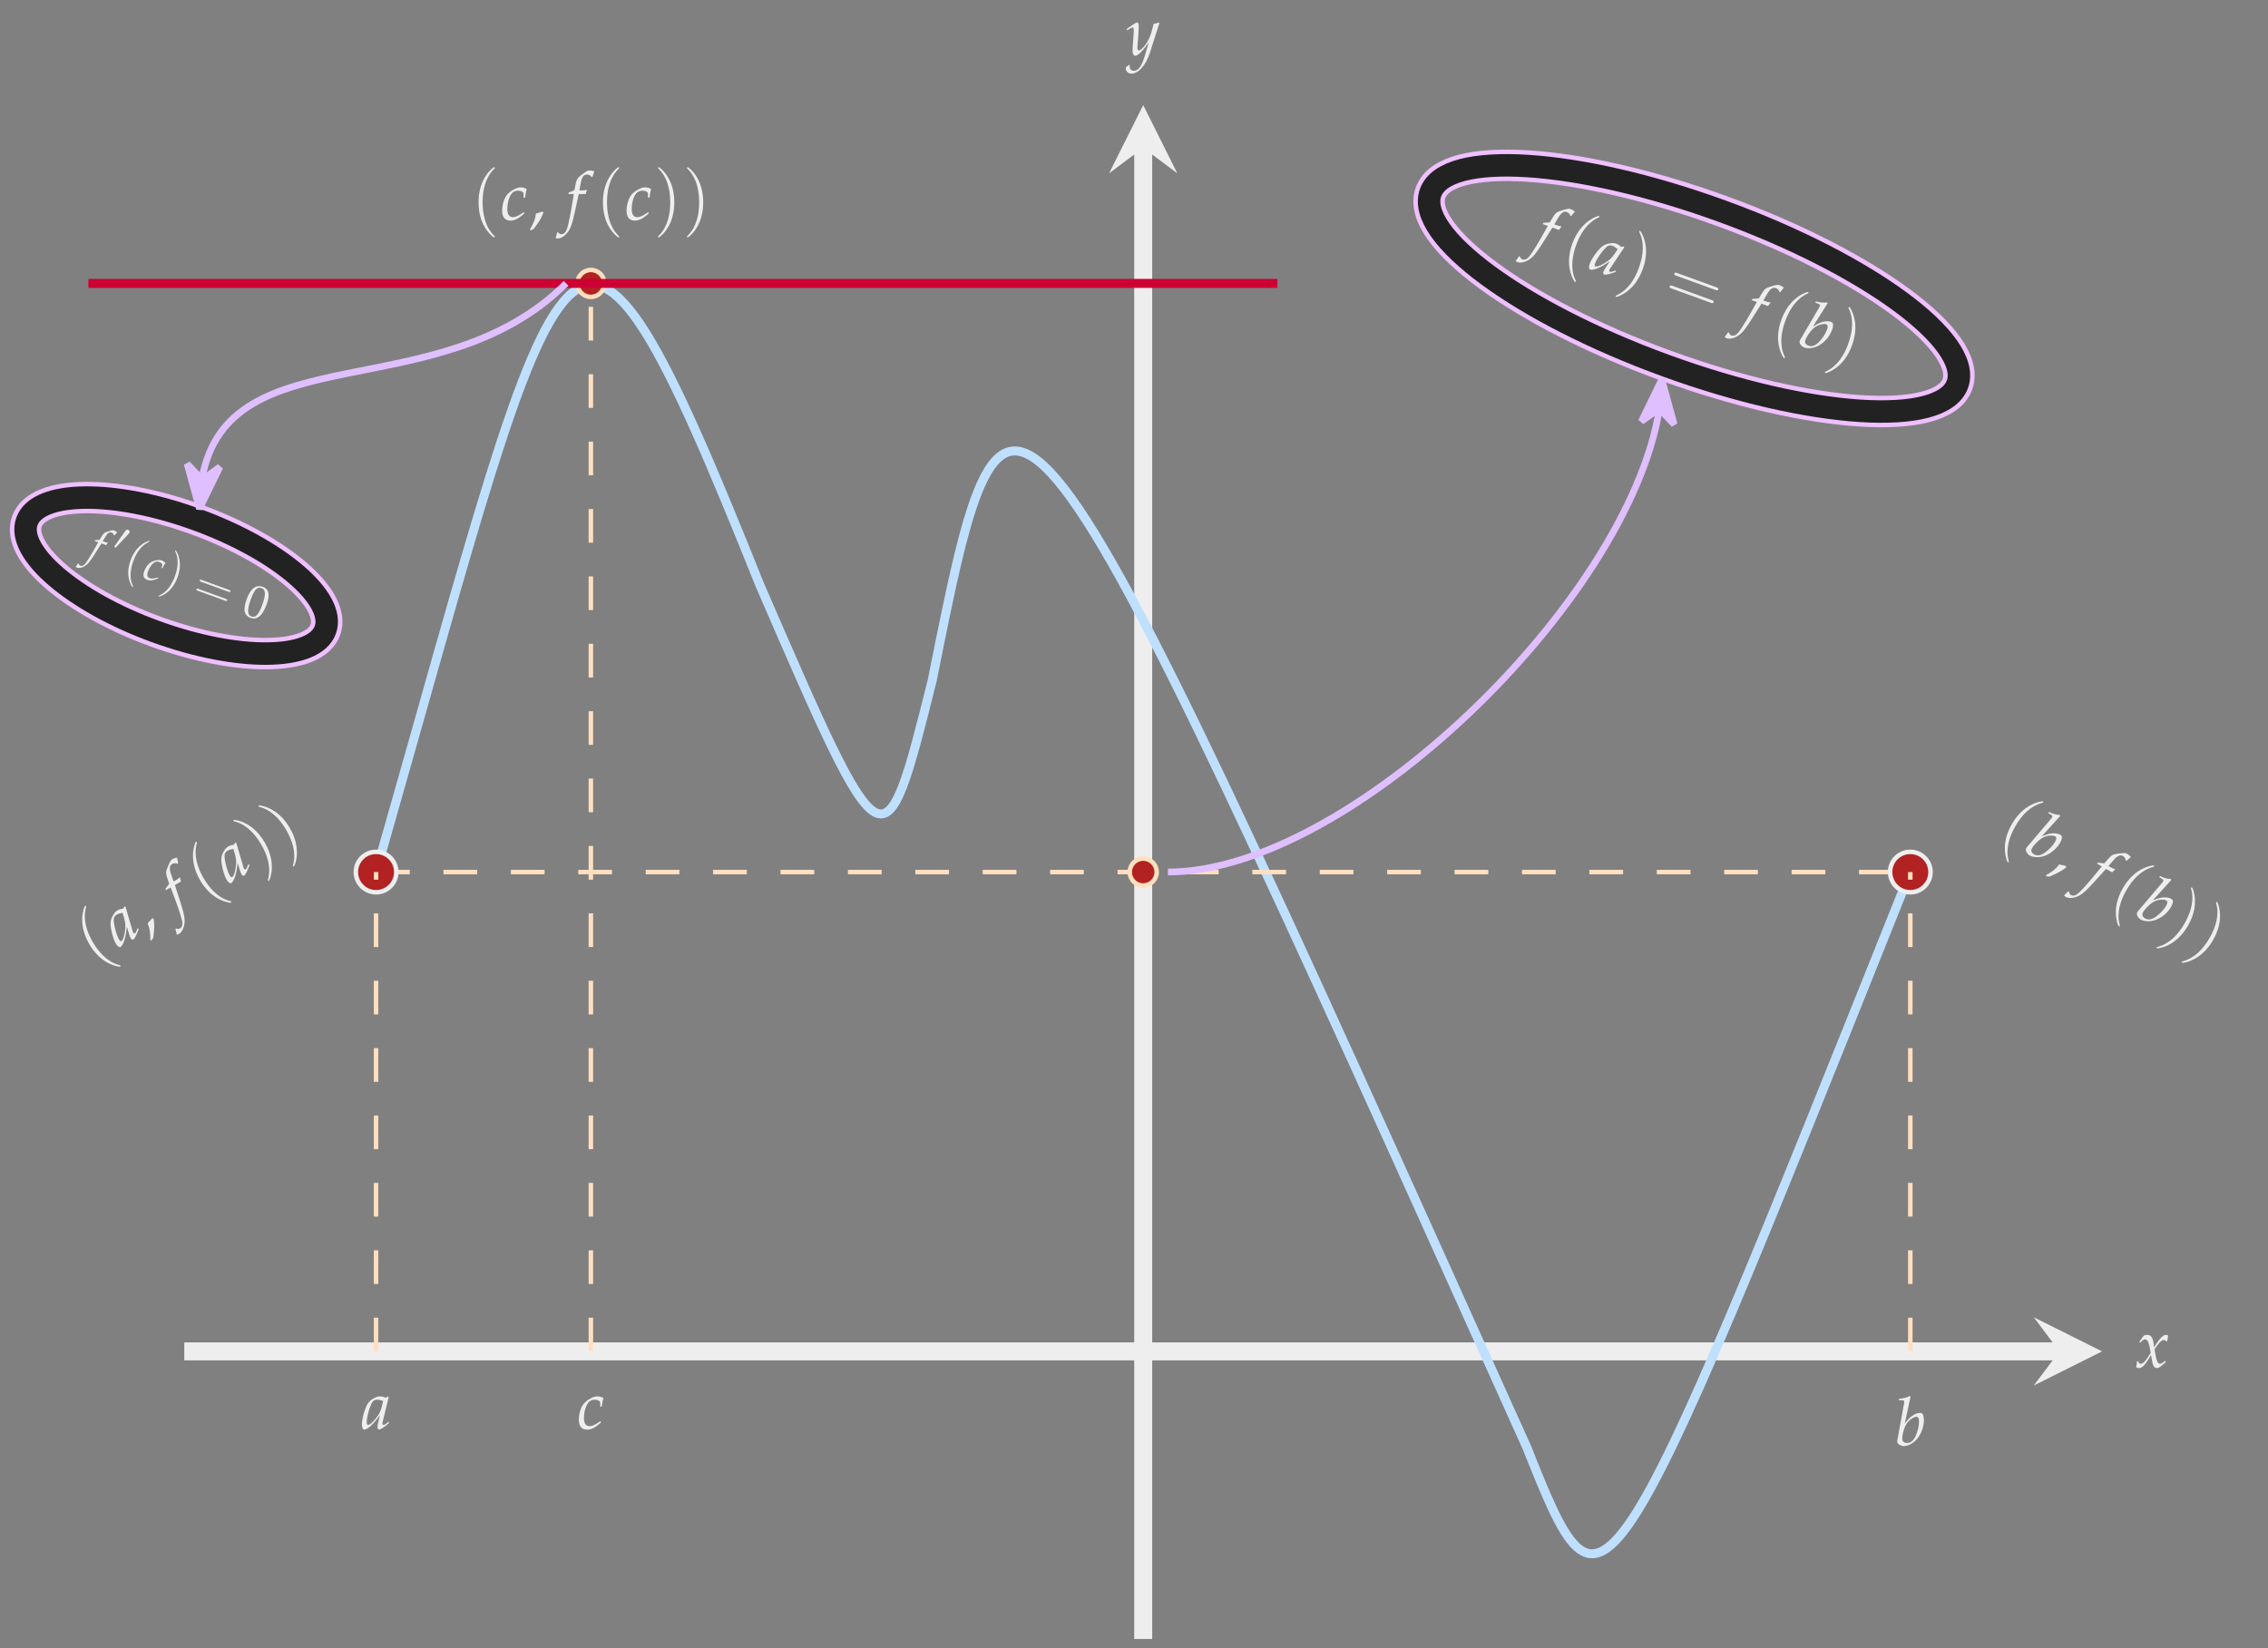 <?xml version='1.0' encoding='UTF-8'?>
<!-- This file was generated by dvisvgm 3.2.2 -->
<svg version='1.1' xmlns='http://www.w3.org/2000/svg' xmlns:xlink='http://www.w3.org/1999/xlink' width='201.14pt' height='146.186pt' viewBox='0 -146.186 201.14 146.186'>
<rect x="0" y="-146.186" width="201.14" height="146.186" fill="#808080" stroke="none"/>
<g id='page1'>
<g transform='matrix(1 0 0 -1 0 0)'>
<path d='M16.344 26.309H182.641' stroke='#eee' fill='none' stroke-width='1.594' stroke-miterlimit='10'/>
<path d='M186.425 26.309L180.367 29.336L182.64 26.309L180.367 23.281' fill='#eee'/>
<path d='M189.517 25.418C189.517 25.299 189.504 25.221 189.469 25.029C189.457 24.958 189.451 24.94 189.445 24.898C189.534 24.85 189.63 24.826 189.702 24.826C189.899 24.826 190.132 24.999 190.318 25.281L190.772 25.98L190.838 25.568C190.916 25.059 191.053 24.826 191.268 24.826C191.4 24.826 191.591 24.928 191.783 25.101L192.075 25.364L192.022 25.478C191.806 25.299 191.657 25.209 191.561 25.209C191.472 25.209 191.394 25.269 191.334 25.388C191.28 25.502 191.214 25.723 191.184 25.896L191.077 26.5L191.286 26.793C191.567 27.182 191.728 27.319 191.914 27.319C192.01 27.319 192.081 27.271 192.111 27.182L192.195 27.206L192.285 27.714C192.213 27.756 192.159 27.774 192.105 27.774C191.866 27.774 191.627 27.559 191.256 27.009L191.035 26.679L190.999 26.967C190.928 27.559 190.766 27.774 190.413 27.774C190.258 27.774 190.126 27.726 190.073 27.648L189.726 27.152L189.828 27.092C190.007 27.295 190.126 27.379 190.24 27.379C190.437 27.379 190.569 27.134 190.67 26.548L190.736 26.177L190.497 25.807C190.24 25.406 190.037 25.215 189.869 25.215C189.78 25.215 189.714 25.239 189.702 25.269L189.636 25.436L189.517 25.418Z' fill='#eee'/>
<path d='M101.387 .797V133.078' stroke='#eee' fill='none' stroke-width='1.594' stroke-miterlimit='10'/>
<path d='M101.387 136.863L98.355 130.805L101.387 133.078L104.414 130.805' fill='#eee'/>
<path d='M99.849 140.227C99.843 140.185 99.843 140.149 99.843 140.119C99.843 139.862 100.064 139.653 100.333 139.653C100.967 139.653 101.625 140.394 101.978 141.5L102.82 144.131L102.755 144.185C102.581 144.119 102.444 144.083 102.312 144.071L102.103 143.282C102.031 143.001 101.822 142.565 101.625 142.271C101.416 141.967 101.123 141.704 100.991 141.704C100.919 141.704 100.865 141.841 100.872 141.991L100.878 142.068L100.967 143.228C100.979 143.413 100.991 143.641 100.991 143.808C100.991 144.077 100.949 144.185 100.848 144.185C100.77 144.185 100.686 144.143 100.399 143.946L99.909 143.611L99.975 143.503L100.273 143.682L100.298 143.701C100.357 143.736 100.399 143.754 100.423 143.754C100.507 143.754 100.555 143.641 100.555 143.443C100.555 143.437 100.555 143.401 100.548 143.354L100.447 141.901L100.441 141.662C100.441 141.411 100.548 141.237 100.698 141.237C100.919 141.237 101.422 141.746 101.87 142.421L101.577 141.399C101.272 140.341 100.973 139.904 100.555 139.904C100.345 139.904 100.184 140.066 100.184 140.275C100.184 140.305 100.19 140.352 100.196 140.406L100.136 140.43L99.849 140.227Z' fill='#eee'/>
<path d='M33.352 68.828C50.359 128.359 50.359 136.863 67.367 94.344C78.422 68.828 78.422 68.828 82.676 85.836C89.481 119.856 89.481 119.856 135.402 17.805C142.203 .797 142.203 .797 169.418 68.828' stroke='#bfdfff' fill='none' stroke-width='.797' stroke-miterlimit='10'/>
<path d='M33.352 68.828H169.418' stroke='#ffdfbf' fill='none' stroke-width='.399' stroke-miterlimit='10' stroke-dasharray='2.989 2.989'/>
<path d='M35.145 68.828C35.145 69.82 34.344 70.621 33.352 70.621C32.363 70.621 31.559 69.82 31.559 68.828C31.559 67.84 32.363 67.035 33.352 67.035C34.344 67.035 35.145 67.84 35.145 68.828Z' fill='#b22222'/>
<path d='M35.145 68.828C35.145 69.82 34.344 70.621 33.352 70.621C32.363 70.621 31.559 69.82 31.559 68.828C31.559 67.84 32.363 67.035 33.352 67.035C34.344 67.035 35.145 67.84 35.145 68.828Z' stroke='#eee' fill='none' stroke-width='.399' stroke-miterlimit='10'/>
<path d='M10.689 60.528C10.68 60.544 10.673 60.555 10.529 60.594C9.462 60.884 8.701 61.804 8.224 62.629C7.682 63.568 7.345 64.625 7.62 65.682C7.652 65.787 7.646 65.798 7.637 65.815C7.615 65.852 7.584 65.856 7.552 65.837C7.498 65.806 7.224 65.159 7.301 64.29C7.369 63.538 7.65 62.902 7.911 62.449C8.154 62.028 8.591 61.409 9.239 60.971C9.946 60.494 10.613 60.412 10.667 60.442C10.699 60.461 10.711 60.49 10.689 60.528Z' fill='#eee'/>
<path d='M11.125 65.764L11.046 65.781L10.929 65.589C10.672 65.544 10.572 65.514 10.432 65.433C10.287 65.349 10.199 65.264 10.098 65.116C9.869 64.77 9.788 64.516 9.805 64.188C9.843 63.595 10.042 62.881 10.275 62.477C10.406 62.249 10.586 62.118 10.684 62.175C10.798 62.241 10.929 62.468 11.024 62.758C11.128 63.08 11.195 63.43 11.248 63.985L11.477 63.241C11.507 63.141 11.551 63.042 11.598 62.959C11.664 62.845 11.75 62.804 11.827 62.849C11.947 62.918 12.081 63.175 12.302 63.772L12.203 63.86C12.187 63.816 12.178 63.797 12.169 63.764C12.084 63.529 12.033 63.438 11.956 63.393C11.909 63.366 11.851 63.394 11.809 63.467C11.794 63.493 11.785 63.508 11.781 63.527L11.125 65.764ZM10.868 65.215C11.08 64.585 11.138 64.259 11.117 63.888C11.073 63.283 10.931 62.801 10.765 62.705C10.703 62.669 10.633 62.718 10.552 62.858C10.361 63.19 10.156 63.879 10.098 64.398C10.058 64.754 10.123 64.916 10.372 65.06C10.491 65.128 10.596 65.162 10.868 65.215Z' fill='#eee'/>
<path d='M13.506 64.73C13.394 64.602 13.318 64.517 13.088 64.281C13.279 63.867 13.344 63.456 13.331 62.785L13.437 62.77L13.592 62.991C13.697 63.777 13.706 64.216 13.621 64.699L13.506 64.73Z' fill='#eee'/>
<path d='M16.048 67.992C16.012 68.102 15.98 68.242 15.969 68.333L15.927 68.357L15.897 68.326C15.79 68.223 15.736 68.185 15.483 68.039L15.4 67.991L15.174 68.633C15 69.126 15.031 69.407 15.269 69.544C15.424 69.634 15.609 69.637 15.758 69.558L15.798 69.608C15.776 69.706 15.736 69.896 15.717 70.024L15.698 70.117C15.595 70.105 15.416 70.043 15.297 69.975C15.24 69.942 15.166 69.878 15.136 69.834C15.046 69.705 14.803 69.144 14.756 68.951C14.707 68.771 14.735 68.58 14.848 68.252L15.007 67.798C14.854 67.572 14.775 67.471 14.672 67.35L14.712 67.221L15.131 67.463L15.252 67.146C15.68 66.047 16.045 64.973 16.137 64.55C16.22 64.191 16.157 63.941 15.971 63.833C15.851 63.764 15.774 63.767 15.615 63.827L15.554 63.765C15.602 63.634 15.674 63.344 15.675 63.282C15.736 63.283 15.823 63.312 15.88 63.345C16.092 63.468 16.279 63.79 16.34 64.15C16.441 64.705 16.346 65.133 15.674 67.169C15.654 67.24 15.582 67.46 15.51 67.681L16.048 67.992Z' fill='#eee'/>
<path d='M20.513 66.2C20.504 66.216 20.498 66.227 20.353 66.266C19.286 66.556 18.525 67.476 18.048 68.301C17.506 69.24 17.17 70.297 17.444 71.354C17.476 71.459 17.471 71.47 17.461 71.487C17.439 71.524 17.408 71.528 17.376 71.509C17.322 71.478 17.048 70.831 17.126 69.962C17.193 69.21 17.474 68.574 17.736 68.121C17.979 67.7 18.415 67.081 19.063 66.643C19.77 66.166 20.437 66.084 20.491 66.114C20.523 66.133 20.535 66.162 20.513 66.2Z' fill='#eee'/>
<path d='M20.949 71.436L20.87 71.453L20.753 71.261C20.496 71.216 20.396 71.186 20.256 71.105C20.111 71.021 20.023 70.936 19.922 70.788C19.694 70.442 19.612 70.188 19.63 69.86C19.668 69.267 19.866 68.553 20.099 68.149C20.23 67.921 20.41 67.79 20.508 67.847C20.622 67.913 20.753 68.14 20.848 68.43C20.952 68.752 21.02 69.102 21.072 69.657L21.301 68.913C21.331 68.813 21.375 68.714 21.423 68.631C21.489 68.517 21.574 68.476 21.652 68.521C21.771 68.59 21.905 68.847 22.127 69.444L22.028 69.532C22.012 69.488 22.002 69.469 21.993 69.436C21.908 69.201 21.858 69.11 21.78 69.065C21.733 69.038 21.675 69.066 21.634 69.139C21.619 69.165 21.61 69.18 21.605 69.199L20.949 71.436ZM20.693 70.887C20.905 70.257 20.962 69.931 20.941 69.56C20.897 68.955 20.755 68.473 20.589 68.377C20.527 68.341 20.457 68.39 20.376 68.53C20.185 68.862 19.98 69.551 19.922 70.07C19.882 70.426 19.947 70.588 20.196 70.732C20.315 70.8 20.42 70.834 20.693 70.887Z' fill='#eee'/>
<path d='M23.486 71.441C23.244 71.861 22.807 72.48 22.159 72.919C21.452 73.395 20.785 73.478 20.732 73.447C20.699 73.428 20.69 73.394 20.709 73.362C20.718 73.345 20.724 73.334 20.883 73.297C21.72 73.068 22.523 72.388 23.174 71.26C23.706 70.338 24.055 69.273 23.778 68.207C23.745 68.102 23.752 68.091 23.761 68.075C23.78 68.042 23.814 68.033 23.846 68.052C23.9 68.083 24.174 68.73 24.096 69.599C24.029 70.351 23.748 70.988 23.486 71.441Z' fill='#eee'/>
<path d='M25.708 72.723C25.465 73.144 25.029 73.763 24.381 74.201C23.674 74.678 23.007 74.76 22.953 74.729C22.921 74.711 22.912 74.676 22.931 74.644C22.94 74.628 22.946 74.617 23.105 74.579C23.942 74.351 24.744 73.67 25.395 72.543C25.928 71.62 26.277 70.556 26 69.49C25.967 69.384 25.973 69.374 25.983 69.357C26.002 69.325 26.036 69.316 26.068 69.335C26.122 69.366 26.396 70.013 26.318 70.882C26.251 71.634 25.97 72.27 25.708 72.723Z' fill='#eee'/>
<path d='M34.474 22.256L34.415 22.31L34.217 22.202C33.972 22.292 33.871 22.316 33.709 22.316C33.542 22.316 33.422 22.286 33.261 22.208C32.89 22.023 32.693 21.843 32.543 21.551C32.28 21.018 32.095 20.301 32.095 19.835C32.095 19.571 32.184 19.368 32.298 19.368C32.43 19.368 32.657 19.5 32.884 19.703C33.135 19.93 33.368 20.199 33.691 20.654L33.518 19.894C33.494 19.793 33.482 19.685 33.482 19.589C33.482 19.458 33.536 19.38 33.625 19.38C33.763 19.38 34.008 19.536 34.498 19.942L34.456 20.068C34.421 20.038 34.403 20.026 34.379 20.002C34.188 19.841 34.098 19.787 34.008 19.787C33.954 19.787 33.918 19.841 33.918 19.924C33.918 19.954 33.918 19.972 33.924 19.99L34.474 22.256ZM33.978 21.909C33.847 21.257 33.733 20.946 33.53 20.636C33.189 20.133 32.824 19.787 32.633 19.787C32.561 19.787 32.525 19.864 32.525 20.026C32.525 20.408 32.693 21.108 32.902 21.586C33.045 21.915 33.183 22.023 33.47 22.023C33.608 22.023 33.715 21.999 33.978 21.909Z' fill='#eee'/>
<path d='M33.352 26.309V68.828' stroke='#ffdfbf' fill='none' stroke-width='.399' stroke-miterlimit='10' stroke-dasharray='2.989 2.989'/>
<path d='M171.211 68.828C171.211 69.82 170.41 70.621 169.418 70.621S167.625 69.82 167.625 68.828C167.625 67.84 168.426 67.035 169.418 67.035S171.211 67.84 171.211 68.828Z' fill='#b22222'/>
<path d='M171.211 68.828C171.211 69.82 170.41 70.621 169.418 70.621S167.625 69.82 167.625 68.828C167.625 67.84 168.426 67.035 169.418 67.035S171.211 67.84 171.211 68.828Z' stroke='#eee' fill='none' stroke-width='.399' stroke-miterlimit='10'/>
<path d='M178.151 69.721C178.161 69.737 178.167 69.748 178.128 69.892C177.846 70.962 178.262 72.081 178.739 72.906C179.281 73.845 180.027 74.665 181.081 74.957C181.188 74.981 181.194 74.992 181.203 75.008C181.225 75.046 181.213 75.074 181.181 75.093C181.127 75.124 180.429 75.037 179.716 74.536C179.098 74.102 178.687 73.54 178.426 73.087C178.183 72.666 177.865 71.979 177.81 71.198C177.751 70.347 178.012 69.729 178.066 69.698C178.098 69.679 178.129 69.683 178.151 69.721Z' fill='#eee'/>
<path d='M182.708 73.8L182.679 73.893C182.332 73.914 182.119 73.975 181.725 74.154L181.641 74.057L181.89 73.914C182.014 73.842 182.045 73.776 181.994 73.688C181.973 73.651 181.935 73.598 181.912 73.57L179.742 71.019C179.728 71.006 179.716 70.985 179.707 70.97C179.59 70.768 179.74 70.454 180.025 70.289C180.217 70.179 180.538 70.125 180.853 70.156C181.553 70.221 182.304 70.734 182.699 71.417C182.812 71.614 182.882 71.843 182.865 71.956C182.856 72.024 182.804 72.088 182.726 72.133C182.602 72.205 182.422 72.253 182.236 72.265C181.891 72.277 181.63 72.22 181.073 71.997L182.708 73.8ZM182.268 71.997C182.402 71.92 182.401 71.762 182.254 71.508C182.063 71.177 181.697 70.794 181.348 70.547C180.971 70.289 180.668 70.242 180.388 70.404C180.15 70.541 180.089 70.735 180.215 70.953C180.29 71.082 180.394 71.215 180.551 71.38C180.889 71.737 181.156 71.914 181.489 72.012C181.761 72.09 182.118 72.084 182.268 71.997Z' fill='#eee'/>
<path d='M183.219 69.371C183.052 69.405 182.941 69.427 182.622 69.508C182.358 69.136 182.035 68.874 181.448 68.55L181.487 68.451L181.756 68.427C182.489 68.729 182.874 68.941 183.25 69.256L183.219 69.371Z' fill='#eee'/>
<path d='M187.316 68.8C187.393 68.887 187.498 68.985 187.571 69.04L187.571 69.088L187.529 69.098C187.387 69.139 187.327 69.167 187.073 69.313L186.99 69.361L187.434 69.878C187.774 70.275 188.033 70.389 188.271 70.251C188.426 70.161 188.521 70.003 188.527 69.834L188.591 69.824C188.664 69.892 188.809 70.023 188.91 70.103L188.981 70.165C188.919 70.25 188.776 70.373 188.657 70.442C188.6 70.475 188.508 70.507 188.455 70.51C188.298 70.525 187.691 70.454 187.5 70.399C187.32 70.351 187.168 70.231 186.941 69.969L186.628 69.605C186.355 69.624 186.228 69.642 186.072 69.67L185.98 69.571L186.399 69.329L186.185 69.066C185.447 68.146 184.699 67.294 184.379 67.002C184.11 66.75 183.862 66.68 183.675 66.787C183.556 66.856 183.52 66.925 183.493 67.093L183.408 67.114C183.319 67.007 183.103 66.8 183.05 66.769C183.082 66.716 183.151 66.655 183.208 66.623C183.42 66.5 183.792 66.499 184.134 66.626C184.666 66.816 184.988 67.113 186.416 68.712C186.467 68.765 186.622 68.938 186.778 69.111L187.316 68.8Z' fill='#eee'/>
<path d='M187.995 64.037C188.004 64.054 188.011 64.064 187.972 64.209C187.69 65.278 188.106 66.397 188.583 67.223C189.124 68.161 189.871 68.981 190.924 69.273C191.032 69.297 191.038 69.308 191.047 69.324C191.069 69.362 191.057 69.391 191.025 69.409C190.971 69.44 190.273 69.354 189.56 68.852C188.942 68.418 188.531 67.856 188.27 67.403C188.027 66.982 187.709 66.296 187.654 65.515C187.594 64.664 187.856 64.046 187.91 64.015C187.942 63.996 187.973 64 187.995 64.037Z' fill='#eee'/>
<path d='M192.553 68.117L192.524 68.21C192.177 68.23 191.964 68.292 191.57 68.47L191.486 68.374L191.735 68.23C191.859 68.159 191.89 68.092 191.839 68.004C191.818 67.968 191.78 67.914 191.757 67.886L189.587 65.335C189.573 65.323 189.561 65.302 189.552 65.286C189.435 65.084 189.585 64.77 189.87 64.606C190.062 64.495 190.383 64.441 190.698 64.473C191.398 64.538 192.149 65.05 192.544 65.734C192.657 65.93 192.727 66.159 192.71 66.273C192.701 66.34 192.649 66.405 192.571 66.45C192.447 66.521 192.267 66.57 192.081 66.581C191.736 66.594 191.475 66.537 190.918 66.313L192.553 68.117ZM192.113 66.314C192.247 66.236 192.246 66.078 192.099 65.824C191.908 65.493 191.542 65.111 191.193 64.864C190.816 64.605 190.513 64.559 190.233 64.72C189.995 64.858 189.934 65.052 190.06 65.269C190.135 65.399 190.239 65.532 190.396 65.696C190.734 66.054 191.001 66.23 191.334 66.328C191.606 66.406 191.963 66.4 192.113 66.314Z' fill='#eee'/>
<path d='M194.042 64.071C194.285 64.492 194.602 65.179 194.657 65.96C194.717 66.81 194.455 67.429 194.401 67.46C194.369 67.478 194.335 67.469 194.316 67.437C194.307 67.421 194.301 67.41 194.347 67.254C194.567 66.415 194.38 65.379 193.729 64.252C193.196 63.329 192.448 62.495 191.387 62.201C191.28 62.177 191.273 62.167 191.264 62.15C191.245 62.118 191.254 62.084 191.287 62.065C191.341 62.034 192.038 62.121 192.752 62.622C193.37 63.056 193.78 63.618 194.042 64.071Z' fill='#eee'/>
<path d='M196.264 62.789C196.506 63.209 196.824 63.896 196.879 64.677C196.939 65.527 196.677 66.146 196.623 66.177C196.591 66.196 196.557 66.187 196.538 66.155C196.529 66.138 196.523 66.127 196.569 65.972C196.789 65.132 196.602 64.097 195.951 62.969C195.418 62.047 194.67 61.212 193.609 60.919C193.501 60.895 193.495 60.884 193.486 60.868C193.467 60.835 193.476 60.801 193.509 60.782C193.562 60.752 194.26 60.838 194.974 61.34C195.591 61.774 196.002 62.336 196.264 62.789Z' fill='#eee'/>
<path d='M169.439 22.289L169.367 22.354C169.056 22.199 168.841 22.145 168.411 22.103L168.387 21.978H168.674C168.817 21.978 168.877 21.936 168.877 21.834C168.877 21.792 168.871 21.727 168.865 21.691L168.261 18.396C168.255 18.379 168.255 18.355 168.255 18.337C168.255 18.104 168.542 17.906 168.871 17.906C169.092 17.906 169.397 18.02 169.654 18.205C170.228 18.612 170.623 19.431 170.623 20.22C170.623 20.447 170.569 20.68 170.497 20.77C170.455 20.824 170.378 20.854 170.288 20.854C170.144 20.854 169.965 20.806 169.798 20.722C169.493 20.561 169.296 20.381 168.925 19.909L169.439 22.289ZM169.959 20.507C170.115 20.507 170.192 20.37 170.192 20.076C170.192 19.694 170.067 19.18 169.887 18.791C169.69 18.379 169.451 18.187 169.128 18.187C168.853 18.187 168.704 18.325 168.704 18.576C168.704 18.725 168.727 18.893 168.781 19.114C168.895 19.592 169.038 19.879 169.277 20.13C169.475 20.334 169.786 20.507 169.959 20.507Z' fill='#eee'/>
<path d='M169.418 26.309V68.828' stroke='#ffdfbf' fill='none' stroke-width='.399' stroke-miterlimit='10' stroke-dasharray='2.989 2.989'/>
<path d='M53.598 121.047C53.598 121.707 53.062 122.242 52.402 122.242C51.742 122.242 51.207 121.707 51.207 121.047C51.207 120.387 51.742 119.848 52.402 119.848C53.062 119.848 53.598 120.387 53.598 121.047Z' fill='#b22222'/>
<path d='M53.598 121.047C53.598 121.707 53.062 122.242 52.402 122.242C51.742 122.242 51.207 121.707 51.207 121.047C51.207 120.387 51.742 119.848 52.402 119.848C53.062 119.848 53.598 120.387 53.598 121.047Z' stroke='#ffdfbf' fill='none' stroke-width='.399' stroke-miterlimit='10'/>
<path d='M7.84 121.047H113.289' stroke='#c03' fill='none' stroke-width='.797' stroke-miterlimit='10'/>
<path d='M43.885 125.187C43.885 125.206 43.885 125.218 43.779 125.324C43 126.109 42.801 127.286 42.801 128.239C42.801 129.323 43.038 130.407 43.804 131.186C43.885 131.26 43.885 131.273 43.885 131.292C43.885 131.335 43.86 131.354 43.823 131.354C43.76 131.354 43.2 130.93 42.832 130.139C42.515 129.454 42.44 128.763 42.44 128.239C42.44 127.754 42.508 127 42.851 126.296C43.225 125.53 43.76 125.125 43.823 125.125C43.86 125.125 43.885 125.143 43.885 125.187Z' fill='#eee'/>
<path d='M46.432 128.655H46.569C46.617 129.044 46.659 129.265 46.713 129.42C46.569 129.51 46.36 129.564 46.139 129.564C45.87 129.564 45.427 129.349 45.093 129.044C44.764 128.75 44.536 128.123 44.536 127.495C44.536 126.921 44.788 126.616 45.266 126.616C45.589 126.616 45.876 126.736 46.204 127.005L46.504 127.25L46.455 127.37L46.366 127.31C45.935 127.023 45.708 126.921 45.499 126.921C45.164 126.921 44.991 127.16 44.991 127.633C44.991 128.278 45.2 128.9 45.493 129.127C45.619 129.223 45.762 129.271 45.947 129.271C46.216 129.271 46.432 129.157 46.432 129.014V128.655Z' fill='#eee'/>
<path d='M48.115 127.417C47.953 127.364 47.846 127.328 47.529 127.238C47.487 126.784 47.337 126.395 46.991 125.821L47.074 125.755L47.319 125.869C47.804 126.497 48.031 126.873 48.198 127.334L48.115 127.417Z' fill='#eee'/>
<path d='M51.947 128.972C51.971 129.085 52.013 129.223 52.049 129.307L52.025 129.349L51.983 129.336C51.839 129.301 51.774 129.295 51.48 129.295H51.385L51.51 129.964C51.606 130.478 51.774 130.705 52.049 130.705C52.228 130.705 52.389 130.616 52.479 130.472L52.539 130.496C52.569 130.592 52.629 130.777 52.676 130.897L52.706 130.987C52.61 131.029 52.425 131.064 52.288 131.064C52.222 131.064 52.126 131.046 52.078 131.022C51.935 130.957 51.445 130.592 51.307 130.449C51.176 130.317 51.104 130.138 51.038 129.797L50.949 129.325C50.703 129.205 50.584 129.157 50.434 129.103L50.405 128.972H50.889L50.835 128.637C50.655 127.471 50.434 126.359 50.303 125.947C50.195 125.594 50.016 125.409 49.8 125.409C49.663 125.409 49.597 125.45 49.49 125.582L49.406 125.558C49.382 125.42 49.298 125.134 49.269 125.08C49.322 125.05 49.412 125.032 49.478 125.032C49.723 125.032 50.046 125.217 50.279 125.498C50.644 125.929 50.775 126.347 51.211 128.446C51.23 128.517 51.277 128.745 51.325 128.972H51.947Z' fill='#eee'/>
<path d='M54.917 125.187C54.917 125.206 54.917 125.218 54.811 125.324C54.032 126.109 53.833 127.286 53.833 128.239C53.833 129.323 54.07 130.407 54.836 131.186C54.917 131.26 54.917 131.273 54.917 131.292C54.917 131.335 54.892 131.354 54.855 131.354C54.792 131.354 54.232 130.93 53.864 130.139C53.547 129.454 53.472 128.763 53.472 128.239C53.472 127.754 53.54 127 53.883 126.296C54.257 125.53 54.792 125.125 54.855 125.125C54.892 125.125 54.917 125.143 54.917 125.187Z' fill='#eee'/>
<path d='M57.465 128.655H57.602C57.65 129.044 57.692 129.265 57.746 129.42C57.602 129.51 57.393 129.564 57.172 129.564C56.903 129.564 56.46 129.349 56.126 129.044C55.797 128.75 55.569 128.123 55.569 127.495C55.569 126.921 55.821 126.616 56.299 126.616C56.622 126.616 56.909 126.736 57.238 127.005L57.537 127.25L57.488 127.37L57.399 127.31C56.968 127.023 56.741 126.921 56.532 126.921C56.197 126.921 56.024 127.16 56.024 127.633C56.024 128.278 56.233 128.9 56.526 129.127C56.652 129.223 56.795 129.271 56.98 129.271C57.249 129.271 57.465 129.157 57.465 129.014V128.655Z' fill='#eee'/>
<path d='M59.802 128.239C59.802 128.725 59.734 129.479 59.391 130.183C59.017 130.949 58.482 131.354 58.42 131.354C58.382 131.354 58.357 131.329 58.357 131.292C58.357 131.273 58.357 131.26 58.475 131.148C59.086 130.532 59.441 129.541 59.441 128.239C59.441 127.174 59.21 126.078 58.438 125.293C58.357 125.218 58.357 125.206 58.357 125.187C58.357 125.15 58.382 125.125 58.42 125.125C58.482 125.125 59.042 125.548 59.41 126.34C59.728 127.025 59.802 127.716 59.802 128.239Z' fill='#eee'/>
<path d='M62.367 128.239C62.367 128.725 62.299 129.479 61.956 130.183C61.582 130.949 61.047 131.354 60.985 131.354C60.947 131.354 60.922 131.329 60.922 131.292C60.922 131.273 60.922 131.26 61.041 131.148C61.651 130.532 62.006 129.541 62.006 128.239C62.006 127.174 61.776 126.078 61.003 125.293C60.922 125.218 60.922 125.206 60.922 125.187C60.922 125.15 60.947 125.125 60.985 125.125C61.047 125.125 61.607 125.548 61.975 126.34C62.293 127.025 62.367 127.716 62.367 128.239Z' fill='#eee'/>
<path d='M53.231 21.407H53.368C53.416 21.796 53.458 22.017 53.512 22.172C53.368 22.262 53.159 22.316 52.938 22.316C52.669 22.316 52.226 22.101 51.892 21.796C51.563 21.502 51.335 20.875 51.335 20.247C51.335 19.673 51.587 19.368 52.065 19.368C52.388 19.368 52.675 19.488 53.004 19.757L53.303 20.002L53.254 20.121L53.165 20.062C52.734 19.775 52.507 19.673 52.298 19.673C51.963 19.673 51.79 19.912 51.79 20.385C51.79 21.03 51.999 21.652 52.292 21.879C52.418 21.975 52.561 22.023 52.746 22.023C53.015 22.023 53.231 21.909 53.231 21.766V21.407Z' fill='#eee'/>
<path d='M52.402 26.309V121.047' stroke='#ffdfbf' fill='none' stroke-width='.399' stroke-miterlimit='10' stroke-dasharray='2.989 2.989'/>
<path d='M102.582 68.828C102.582 69.488 102.047 70.023 101.387 70.023C100.727 70.023 100.191 69.488 100.191 68.828C100.191 68.168 100.727 67.633 101.387 67.633C102.047 67.633 102.582 68.168 102.582 68.828Z' fill='#b22222'/>
<path d='M102.582 68.828C102.582 69.488 102.047 70.023 101.387 70.023C100.727 70.023 100.191 69.488 100.191 68.828C100.191 68.168 100.727 67.633 101.387 67.633C102.047 67.633 102.582 68.168 102.582 68.828Z' stroke='#ffdfbf' fill='none' stroke-width='.399' stroke-miterlimit='10'/>
<path d='M173.594 112.098C174.973 115.883 165.629 122.758 152.727 127.453C139.828 132.148 128.25 132.887 126.875 129.102C125.496 125.316 134.84 118.445 147.738 113.75C160.641 109.051 172.215 108.312 173.594 112.098Z' stroke='#efbfff' fill='none' stroke-width='2.79' stroke-miterlimit='10'/>
<path d='M173.594 112.098C174.973 115.883 165.629 122.758 152.727 127.453C139.828 132.148 128.25 132.887 126.875 129.102C125.496 125.316 134.84 118.445 147.738 113.75C160.641 109.051 172.215 108.312 173.594 112.098Z' stroke='#222' fill='none' stroke-width='1.993' stroke-miterlimit='10'/>
<path d='M138.262 125.786C138.323 125.884 138.409 125.999 138.472 126.066L138.464 126.113L138.42 126.116C138.273 126.132 138.209 126.148 137.934 126.249L137.844 126.281L138.191 126.868C138.457 127.318 138.692 127.474 138.95 127.38C139.119 127.319 139.24 127.179 139.275 127.014L139.339 127.016C139.4 127.096 139.52 127.249 139.606 127.345L139.664 127.42C139.589 127.491 139.427 127.588 139.298 127.636C139.236 127.658 139.14 127.674 139.087 127.668C138.93 127.655 138.344 127.48 138.166 127.392C137.997 127.314 137.869 127.17 137.69 126.872L137.444 126.459C137.173 126.43 137.044 126.426 136.885 126.427L136.812 126.313L137.268 126.148L137.103 125.852C136.535 124.817 135.947 123.848 135.682 123.506C135.46 123.211 135.229 123.098 135.026 123.172C134.897 123.219 134.849 123.281 134.794 123.441L134.707 123.447C134.637 123.326 134.46 123.085 134.414 123.045C134.454 122.998 134.532 122.951 134.594 122.928C134.824 122.844 135.191 122.908 135.506 123.092C135.996 123.372 136.263 123.72 137.391 125.543C137.432 125.604 137.555 125.801 137.678 125.998L138.262 125.786Z' fill='#eee'/>
<path d='M139.758 121.213C139.765 121.231 139.769 121.242 139.705 121.378C139.242 122.382 139.458 123.556 139.784 124.452C140.155 125.471 140.747 126.408 141.734 126.877C141.835 126.92 141.84 126.931 141.846 126.949C141.861 126.99 141.844 127.016 141.809 127.029C141.75 127.051 141.078 126.844 140.463 126.226C139.93 125.691 139.623 125.067 139.444 124.576C139.278 124.119 139.085 123.387 139.166 122.609C139.255 121.761 139.62 121.197 139.678 121.176C139.714 121.163 139.743 121.172 139.758 121.213Z' fill='#eee'/>
<path d='M144.049 124.245L144.012 124.316L143.79 124.282C143.59 124.45 143.503 124.507 143.351 124.562C143.193 124.62 143.071 124.632 142.893 124.615C142.481 124.567 142.234 124.466 141.993 124.242C141.564 123.832 141.145 123.222 140.985 122.783C140.895 122.536 140.91 122.314 141.017 122.275C141.141 122.23 141.399 122.277 141.682 122.39C141.996 122.517 142.307 122.69 142.766 123.007L142.343 122.352C142.286 122.266 142.238 122.168 142.205 122.078C142.16 121.955 142.184 121.863 142.268 121.833C142.398 121.786 142.681 121.848 143.281 122.062L143.284 122.195C143.24 122.179 143.219 122.174 143.189 122.159C142.954 122.073 142.851 122.053 142.767 122.084C142.716 122.102 142.701 122.165 142.73 122.244C142.74 122.272 142.746 122.289 142.758 122.304L144.049 124.245ZM143.465 124.089C143.118 123.521 142.905 123.268 142.608 123.045C142.116 122.69 141.654 122.489 141.475 122.554C141.407 122.579 141.4 122.664 141.455 122.816C141.586 123.175 141.983 123.775 142.343 124.153C142.59 124.413 142.756 124.467 143.026 124.369C143.155 124.322 143.248 124.263 143.465 124.089Z' fill='#eee'/>
<path d='M145.685 122.304C145.851 122.76 146.045 123.492 145.964 124.27C145.874 125.118 145.509 125.682 145.451 125.703C145.416 125.716 145.384 125.701 145.371 125.666C145.365 125.648 145.361 125.637 145.434 125.491C145.796 124.703 145.791 123.65 145.346 122.427C144.982 121.426 144.39 120.475 143.396 120.002C143.294 119.959 143.29 119.947 143.284 119.93C143.271 119.894 143.286 119.863 143.321 119.85C143.379 119.829 144.051 120.035 144.667 120.653C145.199 121.188 145.506 121.812 145.685 122.304Z' fill='#eee'/>
<path d='M152.144 120.463C152.232 120.431 152.343 120.39 152.386 120.507C152.428 120.624 152.317 120.665 152.235 120.695L148.729 121.971C148.647 122.001 148.536 122.041 148.493 121.924C148.45 121.807 148.562 121.767 148.649 121.734L152.144 120.463ZM151.737 119.325C151.819 119.295 151.93 119.255 151.972 119.372C152.015 119.489 151.904 119.529 151.816 119.561L148.321 120.833C148.234 120.865 148.122 120.905 148.08 120.788C148.037 120.671 148.149 120.631 148.23 120.601L151.737 119.325Z' fill='#eee'/>
<path d='M156.801 119.038C156.862 119.136 156.948 119.251 157.011 119.318L157.003 119.365L156.959 119.368C156.812 119.383 156.748 119.4 156.473 119.501L156.383 119.533L156.73 120.12C156.996 120.57 157.231 120.726 157.489 120.632C157.658 120.571 157.779 120.431 157.814 120.266L157.878 120.268C157.939 120.348 158.059 120.501 158.145 120.597L158.203 120.672C158.128 120.743 157.966 120.84 157.837 120.888C157.775 120.91 157.679 120.926 157.626 120.92C157.469 120.907 156.883 120.732 156.705 120.644C156.536 120.566 156.408 120.422 156.229 120.124L155.983 119.711C155.712 119.682 155.583 119.678 155.424 119.679L155.351 119.565L155.807 119.4L155.642 119.104C155.074 118.069 154.486 117.1 154.221 116.758C153.999 116.463 153.768 116.35 153.565 116.424C153.436 116.471 153.388 116.533 153.333 116.693L153.246 116.699C153.176 116.578 152.999 116.337 152.953 116.297C152.993 116.25 153.071 116.203 153.133 116.18C153.363 116.096 153.73 116.16 154.045 116.344C154.535 116.624 154.802 116.972 155.93 118.795C155.971 118.856 156.094 119.053 156.217 119.25L156.801 119.038Z' fill='#eee'/>
<path d='M158.298 114.465C158.304 114.482 158.309 114.494 158.245 114.63C157.782 115.634 157.998 116.808 158.324 117.704C158.694 118.722 159.287 119.66 160.274 120.129C160.375 120.172 160.379 120.183 160.386 120.201C160.401 120.242 160.384 120.268 160.349 120.281C160.29 120.302 159.618 120.096 159.003 119.478C158.47 118.943 158.163 118.319 157.984 117.827C157.818 117.371 157.624 116.639 157.706 115.861C157.795 115.013 158.16 114.449 158.218 114.428C158.254 114.415 158.283 114.424 158.298 114.465Z' fill='#eee'/>
<path d='M162.078 119.274L162.033 119.36C161.687 119.32 161.467 119.343 161.048 119.451L160.983 119.341L161.252 119.243C161.387 119.194 161.429 119.134 161.394 119.039C161.38 118.999 161.352 118.94 161.334 118.908L159.64 116.019C159.628 116.004 159.62 115.982 159.613 115.965C159.534 115.746 159.736 115.462 160.045 115.35C160.253 115.274 160.578 115.277 160.883 115.363C161.562 115.549 162.213 116.183 162.482 116.925C162.56 117.139 162.589 117.376 162.553 117.485C162.532 117.55 162.469 117.604 162.384 117.635C162.25 117.684 162.065 117.7 161.879 117.679C161.537 117.631 161.29 117.531 160.781 117.214L162.078 119.274ZM161.957 117.421C162.103 117.368 162.129 117.213 162.029 116.937C161.898 116.578 161.604 116.137 161.303 115.834C160.976 115.513 160.686 115.416 160.383 115.526C160.124 115.62 160.031 115.801 160.117 116.036C160.168 116.177 160.248 116.326 160.374 116.516C160.644 116.926 160.877 117.147 161.188 117.301C161.443 117.424 161.794 117.481 161.957 117.421Z' fill='#eee'/>
<path d='M164.247 115.548C164.413 116.004 164.607 116.736 164.526 117.514C164.436 118.362 164.071 118.926 164.013 118.947C163.978 118.96 163.946 118.945 163.933 118.91C163.927 118.892 163.923 118.881 163.996 118.735C164.358 117.947 164.353 116.894 163.908 115.671C163.544 114.67 162.952 113.719 161.958 113.246C161.856 113.203 161.852 113.191 161.846 113.174C161.833 113.138 161.848 113.107 161.883 113.094C161.941 113.072 162.613 113.279 163.229 113.897C163.761 114.432 164.068 115.056 164.247 115.548Z' fill='#eee'/>
<path d='M103.578 68.832C119.609 68.832 144.359 92.805 147.144 109.801' stroke='#dfbfff' fill='none' stroke-width='.598' stroke-miterlimit='10'/>
<path d='M147.375 112.519L145.57 108.804L147.141 109.945L148.477 108.539Z' fill='#dfbfff'/>
<path d='M147.375 112.519L145.57 108.804L147.141 109.945L148.477 108.539Z' stroke='#dfbfff' fill='none' stroke-width='.598' stroke-miterlimit='10' stroke-linejoin='bevel'/>
<path d='M28.852 90.312C29.852 93.059 24.738 97.438 17.43 100.098C10.125 102.758 3.391 102.688 2.391 99.945C1.395 97.199 6.508 92.816 13.812 90.156C21.121 87.5 27.852 87.566 28.852 90.312Z' stroke='#efbfff' fill='none' stroke-width='2.79' stroke-miterlimit='10'/>
<path d='M28.852 90.312C29.852 93.059 24.738 97.438 17.43 100.098C10.125 102.758 3.391 102.688 2.391 99.945C1.395 97.199 6.508 92.816 13.812 90.156C21.121 87.5 27.852 87.566 28.852 90.312Z' stroke='#222' fill='none' stroke-width='1.993' stroke-miterlimit='10'/>
<path d='M9.405 97.83C9.448 97.899 9.509 97.98 9.553 98.026L9.547 98.059L9.516 98.062C9.413 98.072 9.369 98.084 9.176 98.154L9.113 98.177L9.356 98.587C9.542 98.902 9.707 99.012 9.887 98.946C10.005 98.903 10.09 98.805 10.114 98.69L10.159 98.691C10.202 98.747 10.286 98.854 10.346 98.922L10.387 98.973C10.334 99.024 10.221 99.092 10.13 99.125C10.087 99.14 10.02 99.152 9.983 99.147C9.873 99.138 9.463 99.016 9.338 98.954C9.22 98.899 9.13 98.798 9.005 98.59L8.833 98.301C8.644 98.281 8.554 98.278 8.443 98.279L8.391 98.199L8.71 98.083L8.594 97.876C8.197 97.153 7.786 96.475 7.601 96.235C7.446 96.029 7.283 95.95 7.142 96.001C7.051 96.034 7.018 96.077 6.979 96.19L6.918 96.194C6.869 96.109 6.746 95.941 6.713 95.912C6.742 95.88 6.796 95.847 6.84 95.831C7.001 95.772 7.257 95.817 7.478 95.946C7.82 96.142 8.007 96.385 8.796 97.661C8.825 97.703 8.911 97.841 8.997 97.979L9.405 97.83Z' fill='#eee'/>
<path d='M11.421 98.845C11.453 98.88 11.478 98.906 11.49 98.94C11.526 99.039 11.467 99.153 11.362 99.192C11.266 99.226 11.181 99.184 11.125 99.104L10.175 97.76C10.173 97.753 10.145 97.72 10.144 97.717C10.13 97.679 10.21 97.623 10.237 97.613C10.258 97.606 10.265 97.615 10.302 97.651L11.421 98.845Z' fill='#eee'/>
<path d='M11.803 94.139C11.807 94.152 11.81 94.16 11.766 94.255C11.442 94.957 11.593 95.779 11.821 96.406C12.081 97.119 12.496 97.774 13.186 98.103C13.257 98.133 13.26 98.141 13.265 98.153C13.275 98.182 13.263 98.2 13.239 98.209C13.198 98.224 12.728 98.08 12.297 97.648C11.924 97.273 11.709 96.836 11.584 96.492C11.467 96.173 11.332 95.661 11.389 95.116C11.451 94.523 11.706 94.128 11.747 94.113C11.772 94.104 11.792 94.111 11.803 94.139Z' fill='#eee'/>
<path d='M14.308 95.81L14.399 95.777C14.523 96.021 14.603 96.157 14.676 96.246C14.603 96.339 14.478 96.425 14.333 96.478C14.156 96.542 13.814 96.507 13.521 96.386C13.234 96.272 12.935 95.914 12.785 95.501C12.647 95.124 12.74 94.863 13.054 94.749C13.266 94.672 13.483 94.681 13.764 94.779L14.019 94.869L14.016 94.959L13.943 94.942C13.591 94.856 13.418 94.843 13.28 94.893C13.06 94.973 13.003 95.172 13.116 95.483C13.271 95.907 13.557 96.266 13.804 96.345C13.909 96.378 14.015 96.375 14.137 96.331C14.314 96.266 14.428 96.14 14.394 96.046L14.308 95.81Z' fill='#eee'/>
<path d='M15.747 94.977C15.864 95.296 15.999 95.808 15.942 96.353C15.88 96.946 15.625 97.341 15.584 97.356C15.559 97.365 15.537 97.354 15.528 97.33C15.524 97.317 15.521 97.309 15.572 97.207C15.826 96.655 15.822 95.919 15.51 95.063C15.255 94.362 14.841 93.697 14.145 93.366C14.074 93.336 14.071 93.328 14.066 93.316C14.057 93.291 14.068 93.269 14.092 93.26C14.133 93.245 14.603 93.389 15.034 93.821C15.407 94.196 15.622 94.633 15.747 94.977Z' fill='#eee'/>
<path d='M20.266 93.689C20.328 93.667 20.406 93.639 20.435 93.721C20.465 93.802 20.388 93.831 20.33 93.851L17.877 94.745C17.82 94.766 17.742 94.794 17.712 94.712C17.682 94.631 17.76 94.602 17.821 94.58L20.266 93.689ZM19.981 92.893C20.039 92.872 20.116 92.844 20.146 92.926C20.176 93.008 20.098 93.036 20.037 93.058L17.592 93.949C17.53 93.971 17.452 94 17.422 93.918C17.393 93.836 17.47 93.807 17.528 93.786L19.981 92.893Z' fill='#eee'/>
<path d='M23.315 94.13C22.706 94.352 22.219 93.981 21.873 93.03C21.706 92.57 21.644 92.143 21.711 91.9S21.959 91.467 22.202 91.379C22.796 91.163 23.281 91.565 23.647 92.571C23.96 93.432 23.853 93.934 23.315 94.13ZM23.194 94.018C23.576 93.879 23.588 93.438 23.245 92.495C22.94 91.658 22.665 91.366 22.304 91.498C21.922 91.637 21.906 92.092 22.255 93.051C22.556 93.881 22.821 94.154 23.194 94.018Z' fill='#eee'/>
<path d='M50.207 121.051C38.969 109.812 20.32 116.707 17.922 103.785' stroke='#dfbfff' fill='none' stroke-width='.598' stroke-miterlimit='10'/>
<path d='M17.691 101.055L19.5 104.766L17.934 103.633L16.598 105.035Z' fill='#dfbfff'/>
<path d='M17.691 101.055L19.5 104.766L17.934 103.633L16.598 105.035Z' stroke='#dfbfff' fill='none' stroke-width='.598' stroke-miterlimit='10' stroke-linejoin='bevel'/>
<path d='M322.176-1.376H322.276L323.561-.798C323.571-.788 323.581-.788 323.591-.788C323.651-.788 323.671-.877 323.671-1.116V-5.948C323.671-6.466 323.561-6.575 323.023-6.605L322.465-6.635V-6.934C323.999-6.904 323.999-6.904 324.109-6.904C324.238-6.904 324.457-6.904 324.796-6.914C324.916-6.924 325.264-6.924 325.673-6.934V-6.635L325.155-6.605C324.607-6.575 324.507-6.466 324.507-5.948V-.041L324.368 .009C323.72-.33 323.013-.628 322.107-.947L322.176-1.376Z' fill='#eee'/>
</g>
</g>
</svg>